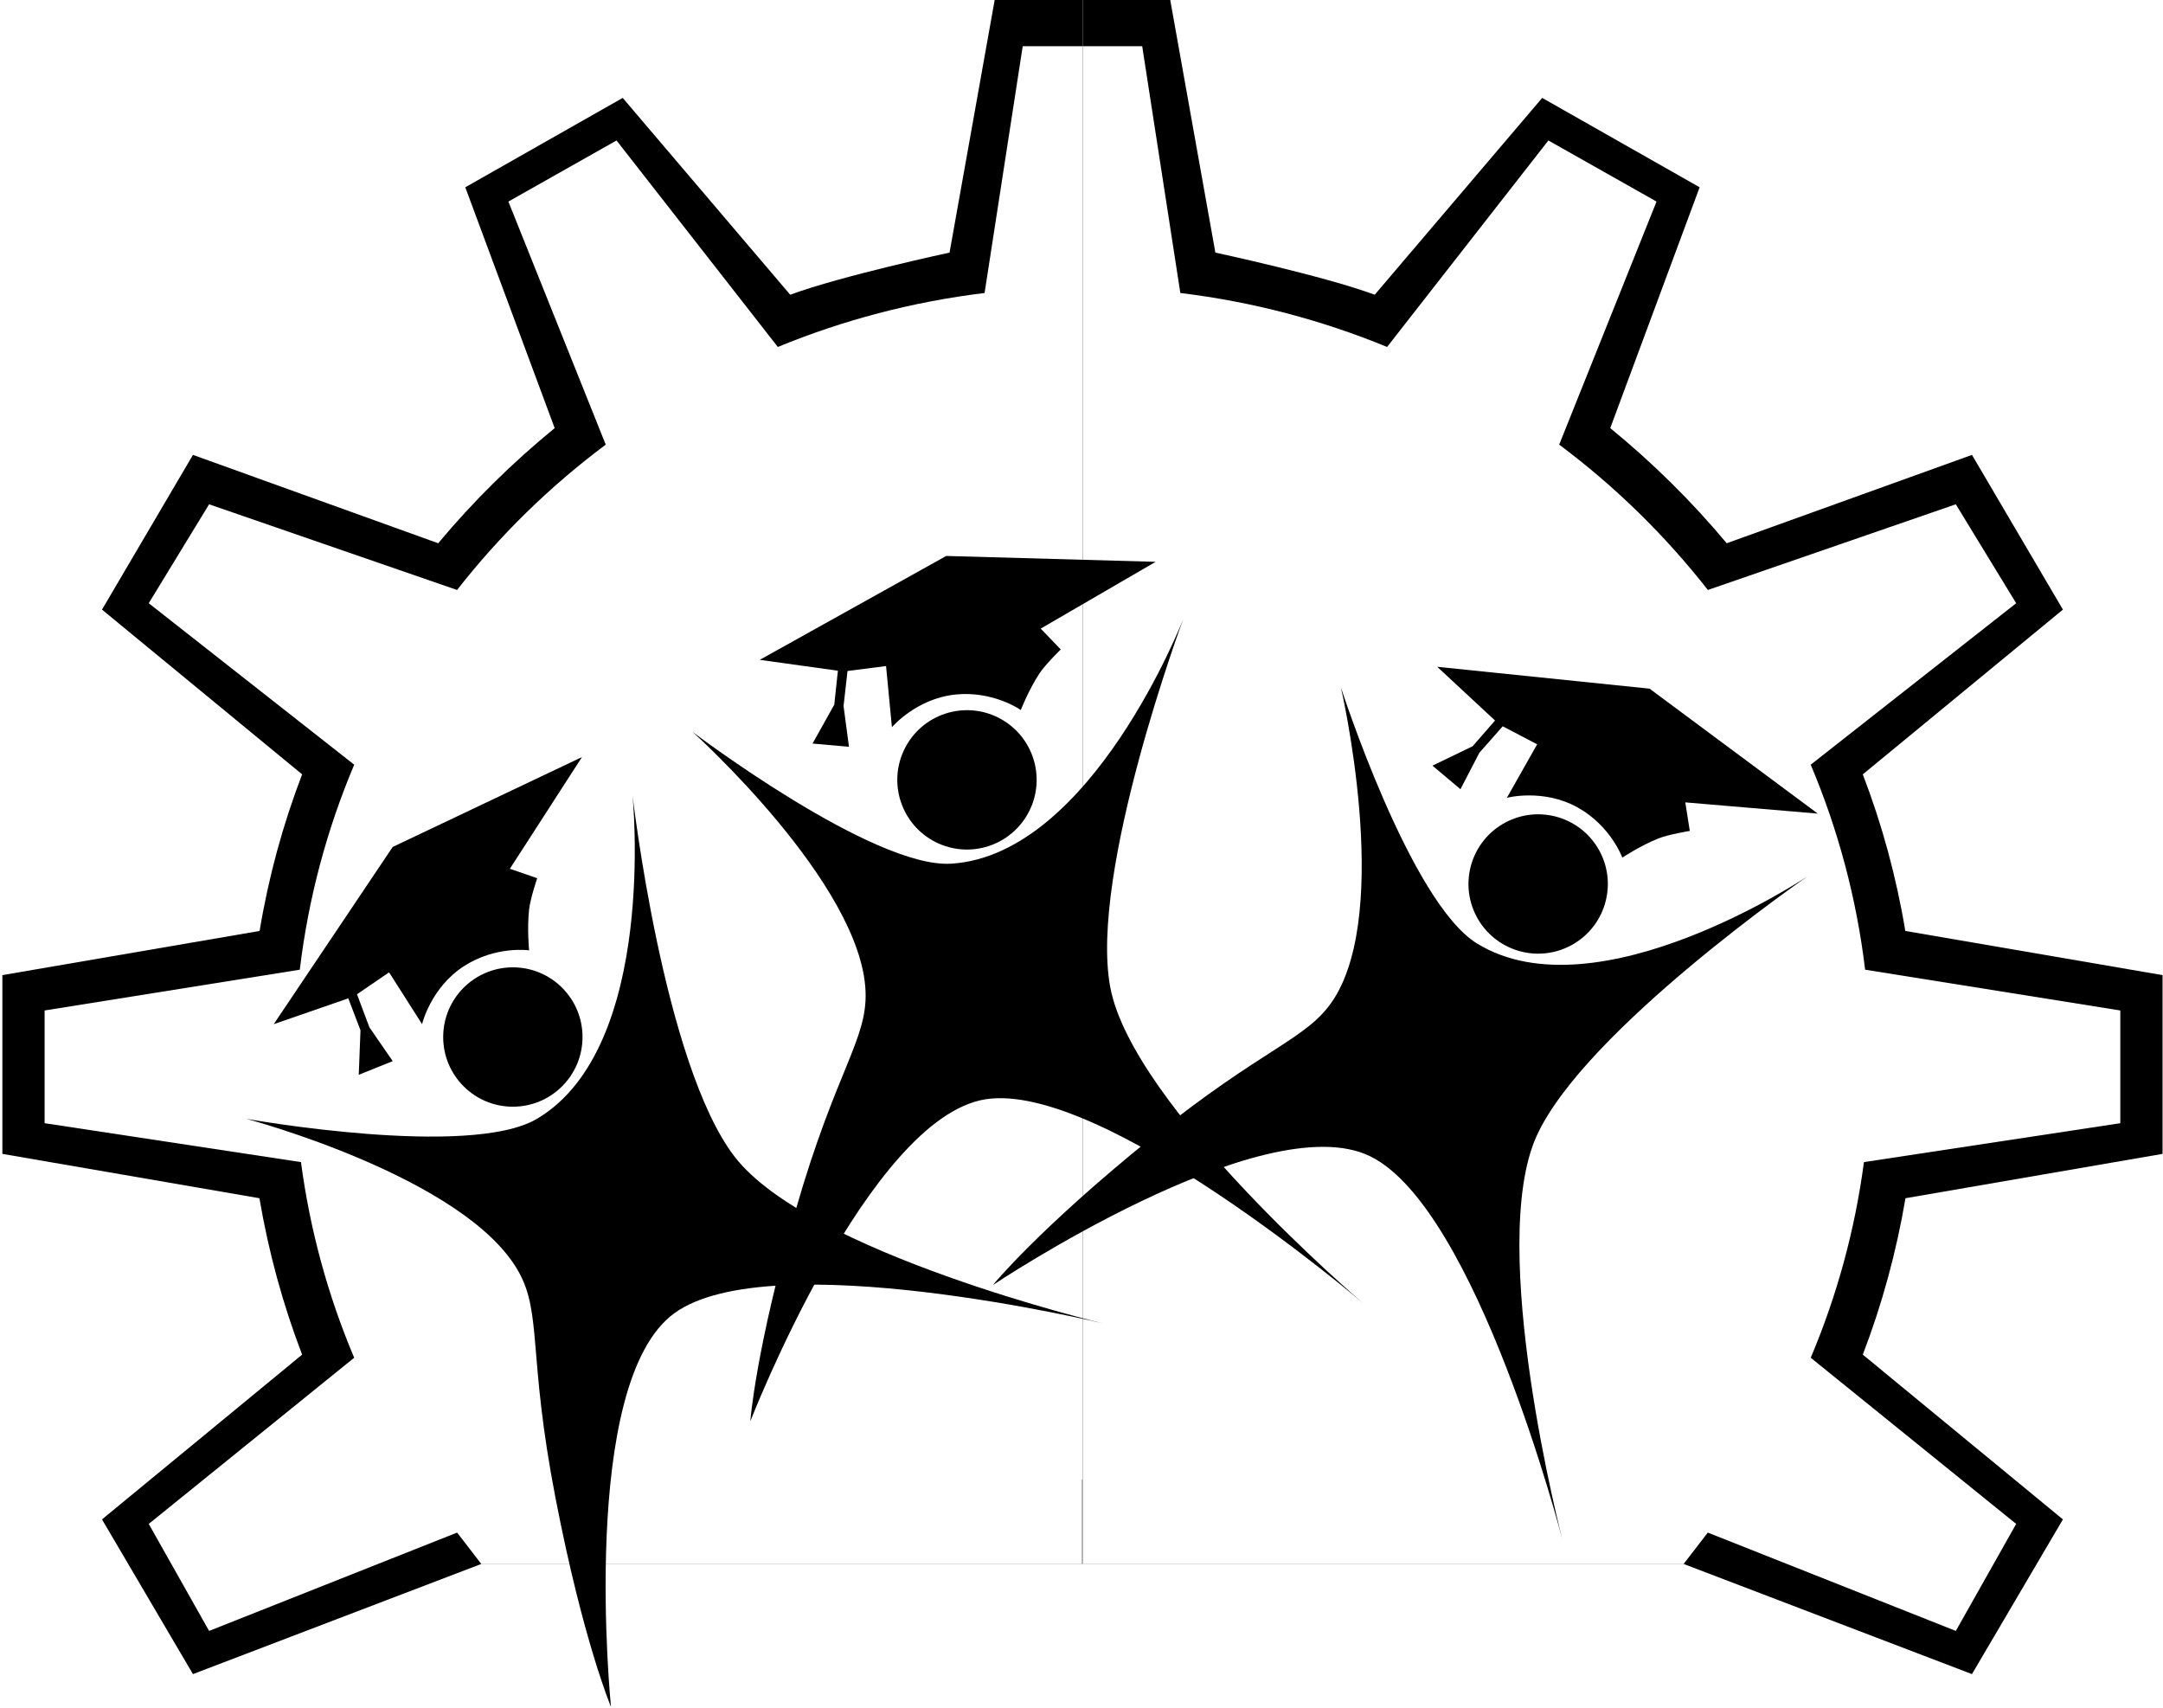 <?xml version="1.0" encoding="UTF-8"?>
<svg width="899px" height="710px" viewBox="0 0 899 710" version="1.1" xmlns="http://www.w3.org/2000/svg" xmlns:xlink="http://www.w3.org/1999/xlink">
    <!-- Generator: Sketch 47.1 (45422) - http://www.bohemiancoding.com/sketch -->
    <title>Group</title>
    <desc>Created with Sketch.</desc>
    <defs></defs>
    <g id="Page-1" stroke="none" stroke-width="1" fill="none" fill-rule="evenodd">
        <g id="wpcw-block" transform="translate(-1100, 0)" fill="#000000">
            <g id="wpcw">
                <g>
                    <g id="Group" transform="translate(1100, 0)">
                        <g id="Blue-Gear" transform="translate(449.899, 0)">
                            <path d="M393.672,104.984 C393.672,104.984 348.635,114.636 327.447,122.493 L257.831,40.689 L192.399,77.834 L229.552,177.928 C211.957,192.306 195.699,208.339 181.146,225.776 L79.211,189.056 L41.409,253.351 L124.587,321.829 C116.604,342.631 110.654,364.396 106.913,386.903 L3.40637035e-06,405.264 L3.40637035e-06,479.554 L106.841,497.985 C110.653,520.422 116.604,542.186 124.587,562.989 L41.409,631.467 L79.211,695.762 L199.104,649.963 C210.209,649.963 448.871,649.963 448.871,649.963 L448.871,0 L412.429,0 L393.672,104.984 L393.672,104.984 L393.672,104.984 L393.672,104.984 Z M189.005,636.947 C192.76,641.788 198.993,649.915 198.993,649.915 C198.993,649.915 364.387,649.915 448.766,649.915 L448.766,614.914 L448.915,614.914 L448.915,19.214 L424.082,19.214 L408.234,121.771 C378.134,125.422 349.3,133.085 322.303,144.201 L255.264,58.381 L210.315,83.772 L250.771,184.789 C227.548,202.138 206.756,222.467 188.984,245.195 L85.922,209.585 L60.835,250.702 L146.232,317.808 C134.928,344.575 127.195,373.167 123.618,403.009 L17.556,419.955 L17.556,466.805 L124.106,482.972 C127.871,511.411 135.413,538.683 146.224,564.285 L60.835,633.347 L85.922,677.815 L189.005,636.947 L189.005,636.947 L189.005,636.947 L189.005,636.947 Z" id="path4050" transform="translate(224.457, 347.881) scale(-1, 1) translate(-224.457, -347.881) "></path>
                        </g>
                        <g id="Green-Gear" transform="translate(225.399, 348) scale(-1, 1) translate(-225.399, -348) translate(0.899, 0)">
                            <path d="M393.672,104.984 C393.672,104.984 348.635,114.636 327.447,122.493 L257.831,40.689 L192.399,77.834 L229.552,177.928 C211.957,192.306 195.699,208.339 181.146,225.776 L79.211,189.056 L41.409,253.351 L124.587,321.829 C116.604,342.631 110.654,364.396 106.913,386.903 L3.4063703e-06,405.264 L3.4063703e-06,479.554 L106.841,497.985 C110.653,520.422 116.604,542.186 124.587,562.989 L41.409,631.467 L79.211,695.762 L199.104,649.963 C210.209,649.963 448.871,649.963 448.871,649.963 L448.871,0 L412.429,0 L393.672,104.984 L393.672,104.984 L393.672,104.984 L393.672,104.984 Z M189.005,636.947 C192.76,641.788 198.993,649.915 198.993,649.915 C198.993,649.915 364.387,649.915 448.766,649.915 L448.766,614.914 L448.915,614.914 L448.915,19.214 L424.082,19.214 L408.234,121.771 C378.134,125.422 349.3,133.085 322.303,144.201 L255.264,58.381 L210.315,83.772 L250.771,184.789 C227.548,202.138 206.756,222.467 188.984,245.195 L85.922,209.585 L60.835,250.702 L146.232,317.808 C134.928,344.575 127.195,373.167 123.618,403.009 L17.556,419.955 L17.556,466.805 L124.106,482.972 C127.871,511.411 135.413,538.683 146.224,564.285 L60.835,633.347 L85.922,677.815 L189.005,636.947 L189.005,636.947 L189.005,636.947 L189.005,636.947 Z" id="path4050" transform="translate(224.457, 347.881) scale(-1, 1) translate(-224.457, -347.881) "></path>
                        </g>
                        <g id="Blue-Student" transform="translate(599.408, 464.81) rotate(62) translate(-599.408, -464.81) translate(421.408, 267.31)">
                            <path d="M128.448,308.2 C116.937,248.728 122.871,231.614 113.119,214.113 C91.222,174.821 -9.66338121e-13,150.556 -9.66338121e-13,150.556 C-9.66338121e-13,150.556 92.572,167.135 120.681,150.556 C171.112,120.812 160.443,16.035 160.443,16.035 C160.443,16.035 173.324,127.722 202.804,166.18 C233.592,206.345 355.81,235.519 355.81,235.519 C355.81,235.519 217.928,202.376 177.905,231.277 C137.882,260.179 151.492,394.913 151.492,394.913 C151.492,394.913 139.958,367.671 128.448,308.2 L128.448,308.2 L128.448,308.2 L128.448,308.2 Z" id="Shape"></path>
                            <ellipse id="Oval" cx="110.707" cy="116.542" rx="28.954" ry="28.96"></ellipse>
                            <path d="M60.771,37.545 L11.323,111.201 L42.311,100.472 L47.379,113.739 L46.661,132.239 L60.771,126.564 L51.066,112.485 L45.929,98.772 L59.263,89.662 L72.978,111.201 C72.978,111.201 76.562,95.991 90.403,87.076 C103.681,78.525 117.459,80.514 117.459,80.514 C117.459,80.514 116.576,71.564 117.459,63.522 C117.955,59.001 120.825,50.545 120.825,50.545 L109.469,46.62 L139.443,0.192 L60.771,37.545 L60.771,37.545 L60.771,37.545 L60.771,37.545 Z" id="Path-2"></path>
                        </g>
                        <g id="Green-Student" transform="translate(425.104, 426.8) rotate(27) translate(-425.104, -426.8) translate(247.104, 229.3)">
                            <path d="M128.448,308.2 C116.937,248.728 122.871,231.614 113.119,214.113 C91.222,174.821 0,150.556 0,150.556 C0,150.556 92.572,167.135 120.681,150.556 C171.112,120.812 160.443,16.035 160.443,16.035 C160.443,16.035 173.324,127.722 202.804,166.18 C233.592,206.345 355.81,235.519 355.81,235.519 C355.81,235.519 217.928,202.376 177.905,231.277 C137.882,260.179 151.492,394.913 151.492,394.913 C151.492,394.913 139.958,367.671 128.448,308.2 L128.448,308.2 L128.448,308.2 L128.448,308.2 Z" id="Blue-Student"></path>
                            <ellipse id="Oval" cx="110.707" cy="116.542" rx="28.954" ry="28.96"></ellipse>
                            <path d="M60.771,37.545 L11.323,111.201 L42.311,100.472 L47.379,113.739 L46.661,132.239 L60.771,126.564 L51.066,112.485 L45.929,98.772 L59.263,89.662 L72.978,111.201 C72.978,111.201 76.562,95.991 90.403,87.076 C103.681,78.525 117.459,80.514 117.459,80.514 C117.459,80.514 116.576,71.564 117.459,63.522 C117.955,59.001 120.825,50.545 120.825,50.545 L109.469,46.62 L139.443,0.192 L60.771,37.545 L60.771,37.545 L60.771,37.545 L60.771,37.545 Z" id="Path-2"></path>
                        </g>
                        <g id="Blue-Student" transform="translate(102.449, 314.446)">
                            <path d="M113.119,214.113 C91.222,174.821 0,150.556 0,150.556 C0,150.556 92.572,167.135 120.681,150.556 C171.112,120.812 160.443,16.035 160.443,16.035 C160.443,16.035 173.324,127.722 202.804,166.18 C233.592,206.345 355.81,235.519 355.81,235.519 C355.81,235.519 217.928,202.376 177.905,231.277 C137.882,260.179 151.492,394.913 151.492,394.913 C151.492,394.913 139.958,367.671 128.448,308.2 C116.937,248.728 122.871,231.614 113.119,214.113 L113.119,214.113 L113.119,214.113 Z" id="Shape"></path>
                            <ellipse id="Oval" cx="110.707" cy="116.542" rx="28.954" ry="28.96"></ellipse>
                            <path d="M60.771,37.545 L11.323,111.201 L42.311,100.472 L47.379,113.739 L46.661,132.239 L60.771,126.564 L51.066,112.485 L45.929,98.772 L59.263,89.662 L72.978,111.201 C72.978,111.201 76.562,95.991 90.403,87.076 C103.681,78.525 117.459,80.514 117.459,80.514 C117.459,80.514 116.576,71.564 117.459,63.522 C117.955,59.001 120.825,50.545 120.825,50.545 L109.469,46.62 L139.443,0.192 L60.771,37.545 L60.771,37.545 L60.771,37.545 L60.771,37.545 Z" id="Path-2"></path>
                        </g>
                    </g>
                </g>
            </g>
        </g>
    </g>
</svg>